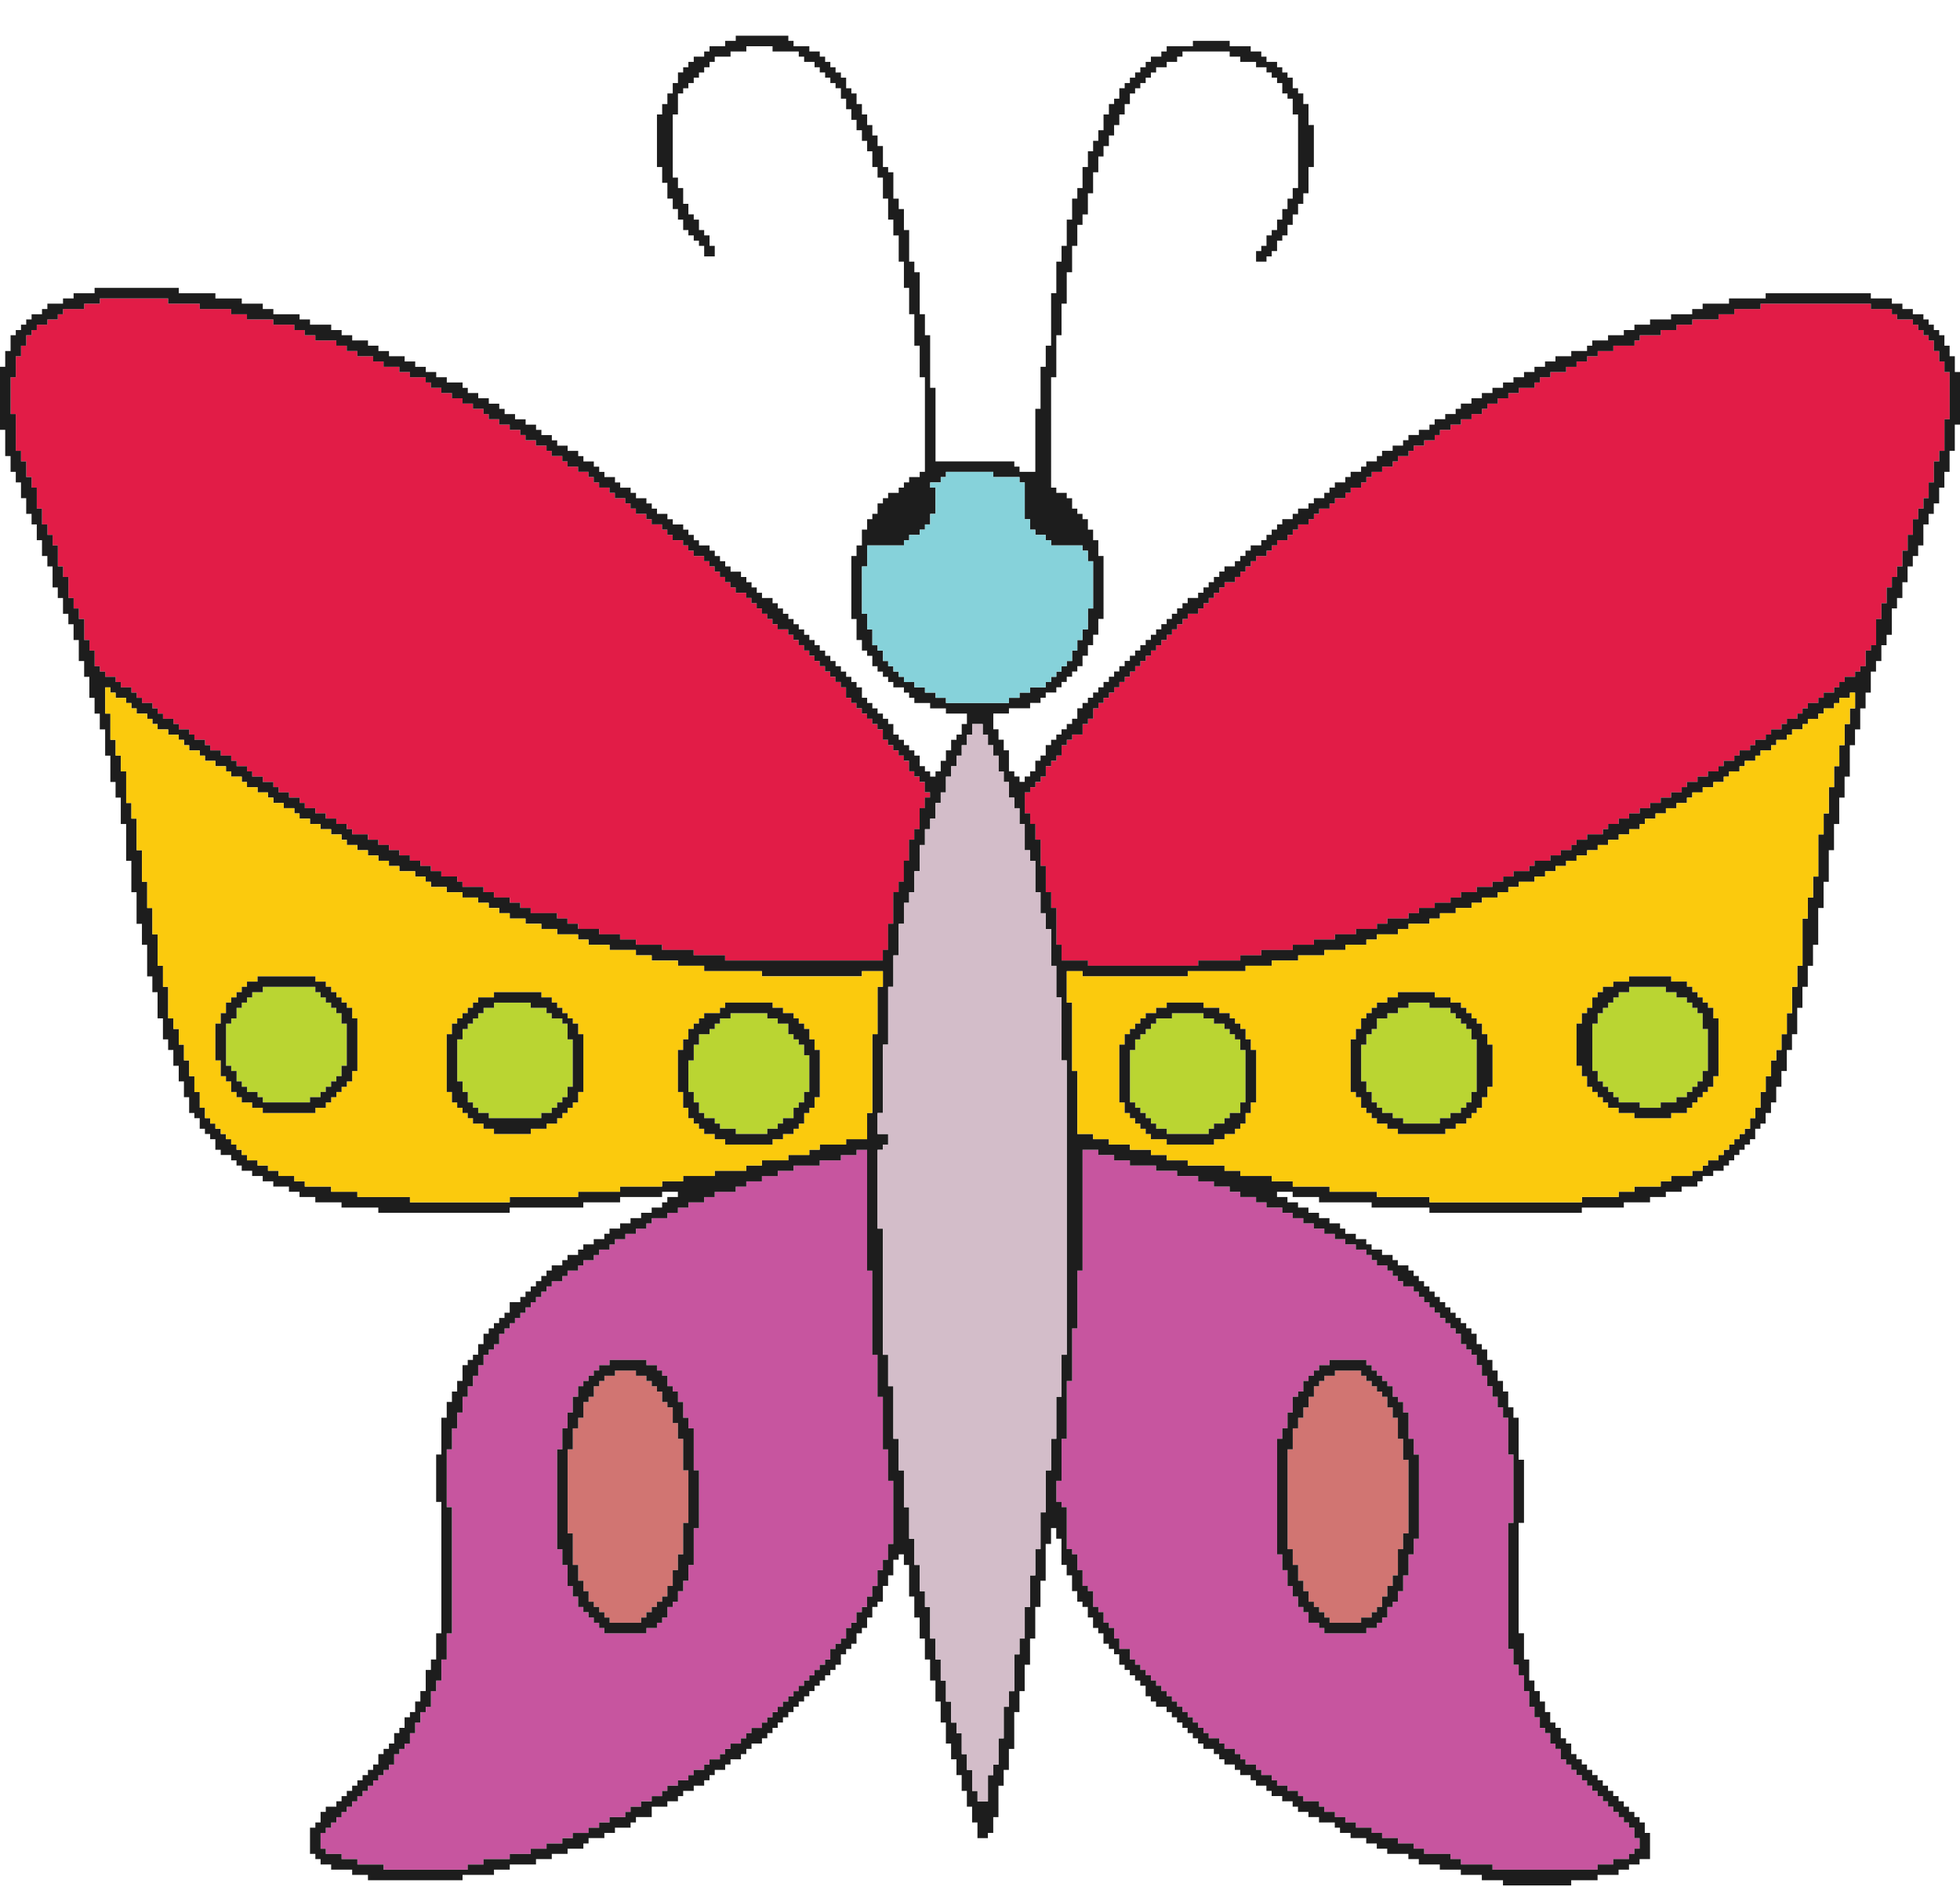 <?xml version="1.0" encoding="utf-8"?>
<!-- Generator: Adobe Illustrator 15.0.0, SVG Export Plug-In  -->
<!DOCTYPE svg PUBLIC "-//W3C//DTD SVG 1.1//EN" "http://www.w3.org/Graphics/SVG/1.1/DTD/svg11.dtd">
<svg version="1.1"
	 xmlns="http://www.w3.org/2000/svg" xmlns:xlink="http://www.w3.org/1999/xlink" xmlns:a="http://ns.adobe.com/AdobeSVGViewerExtensions/3.0/"
	 x="0px" y="0px" width="376px" height="362px" viewBox="0 -6.843 376 362" enable-background="new 0 -6.843 376 362"
	 xml:space="preserve">
<defs>
</defs>
<polygon fill-rule="evenodd" clip-rule="evenodd" fill="#E21C47" points="337.731,52.441 332.701,52.441 332.701,53.441 
	329.672,53.441 329.672,54.442 324.643,54.442 324.643,55.442 321.613,55.442 321.613,56.471 318.584,56.471 318.584,57.471 
	314.555,57.471 314.555,58.471 313.555,58.471 313.555,59.472 309.496,59.472 309.496,60.5 306.495,60.5 306.495,61.5 304.467,61.5 
	304.467,62.501 302.438,62.501 302.438,63.53 300.438,63.53 300.438,64.53 297.408,64.53 297.408,65.53 295.407,65.53 
	295.407,66.53 294.379,66.53 294.379,67.559 291.35,67.559 291.35,68.56 289.349,68.56 289.349,69.56 287.32,69.56 287.32,70.588 
	285.319,70.588 285.319,71.589 284.291,71.589 284.291,72.589 282.29,72.589 282.29,73.589 280.262,73.589 280.262,74.618 
	278.261,74.618 278.261,75.619 276.231,75.619 276.231,76.619 275.231,76.619 275.231,77.619 273.202,77.619 273.202,78.648 
	271.202,78.648 271.202,79.648 270.202,79.648 270.202,80.648 268.173,80.648 268.173,81.677 267.173,81.677 267.173,82.677 
	265.144,82.677 265.144,83.678 263.144,83.678 263.144,84.678 262.114,84.678 262.114,85.707 261.114,85.707 261.114,86.707 
	259.113,86.707 259.113,87.707 258.085,87.707 258.085,88.736 256.085,88.736 256.085,89.736 255.056,89.736 255.056,90.736 
	253.056,90.736 253.056,91.737 252.055,91.737 252.055,92.766 251.026,92.766 251.026,93.766 249.025,93.766 249.025,94.766 
	247.997,94.766 247.997,95.766 246.997,95.766 246.997,96.795 244.996,96.795 244.996,97.795 243.968,97.795 243.968,98.795 
	242.968,98.795 242.968,99.824 240.967,99.824 240.967,100.825 239.938,100.825 239.938,101.825 238.938,101.825 238.938,102.825 
	237.938,102.825 237.938,103.854 236.909,103.854 236.909,104.854 234.908,104.854 234.908,105.854 233.908,105.854 
	233.908,106.883 232.88,106.883 232.88,107.883 231.879,107.883 231.879,108.884 230.879,108.884 230.879,109.884 229.851,109.884 
	229.851,110.913 227.85,110.913 227.85,111.913 226.85,111.913 226.85,112.914 225.82,112.914 225.82,113.914 224.82,113.914 
	224.82,114.942 223.82,114.942 223.82,115.943 222.792,115.943 222.792,116.943 221.791,116.943 221.791,117.972 220.791,117.972 
	220.791,118.972 219.791,118.972 219.791,119.972 218.762,119.972 218.762,120.973 217.762,120.973 217.762,122.001 
	216.762,122.001 216.762,123.001 215.762,123.001 215.762,124.002 214.732,124.002 214.732,125.031 213.732,125.031 
	213.732,126.031 212.732,126.031 212.732,127.031 211.703,127.031 211.703,128.031 210.703,128.031 210.703,129.06 209.703,129.06 
	209.703,131.061 208.703,131.061 208.703,132.061 207.674,132.061 207.674,134.09 205.674,134.09 205.674,135.09 204.645,135.09 
	204.645,136.119 203.645,136.119 203.645,138.12 202.645,138.12 202.645,139.12 201.645,139.12 201.645,140.148 200.615,140.148 
	200.615,142.149 199.615,142.149 199.615,143.178 198.615,143.178 198.615,144.178 197.614,144.178 197.614,145.178 
	196.586,145.178 196.586,149.208 197.614,149.208 197.614,151.237 198.615,151.237 198.615,154.266 199.615,154.266 
	199.615,159.296 200.615,159.296 200.615,164.326 201.645,164.326 201.645,167.355 202.645,167.355 202.645,174.414 
	203.645,174.414 203.645,177.444 208.703,177.444 208.703,178.444 229.851,178.444 229.851,177.444 237.938,177.444 
	237.938,176.443 241.967,176.443 241.967,175.415 247.997,175.415 247.997,174.414 252.055,174.414 252.055,173.414 
	256.085,173.414 256.085,172.414 260.114,172.414 260.114,171.385 264.144,171.385 264.144,170.385 266.144,170.385 
	266.144,169.384 270.202,169.384 270.202,168.355 272.202,168.355 272.202,167.355 275.231,167.355 275.231,166.355 
	278.261,166.355 278.261,165.355 280.262,165.355 280.262,164.326 283.29,164.326 283.29,163.326 286.319,163.326 286.319,162.326 
	288.349,162.326 288.349,161.325 290.35,161.325 290.35,160.296 293.379,160.296 293.379,159.296 294.379,159.296 294.379,158.296 
	297.408,158.296 297.408,157.267 299.437,157.267 299.437,156.267 301.438,156.267 301.438,155.267 302.438,155.267 
	302.438,154.266 304.467,154.266 304.467,153.237 307.496,153.237 307.496,152.237 308.496,152.237 308.496,151.237 
	310.525,151.237 310.525,150.208 312.525,150.208 312.525,149.208 314.555,149.208 314.555,148.208 316.555,148.208 
	316.555,147.208 318.584,147.208 318.584,146.179 320.584,146.179 320.584,145.178 322.613,145.178 322.613,144.178 
	323.613,144.178 323.613,143.178 325.643,143.178 325.643,142.149 327.643,142.149 327.643,141.149 329.672,141.149 
	329.672,140.148 330.672,140.148 330.672,139.12 332.701,139.12 332.701,138.12 333.701,138.12 333.701,137.119 335.73,137.119 
	335.73,136.119 336.73,136.119 336.73,135.09 338.731,135.09 338.731,134.09 339.76,134.09 339.76,133.09 341.761,133.09 
	341.761,132.061 342.789,132.061 342.789,131.061 344.79,131.061 344.79,130.061 345.79,130.061 345.79,129.06 346.818,129.06 
	346.818,128.031 348.819,128.031 348.819,127.031 349.848,127.031 349.848,126.031 351.849,126.031 351.849,125.031 
	352.849,125.031 352.849,124.002 353.877,124.002 353.877,123.001 355.878,123.001 355.878,122.001 356.878,122.001 
	356.878,120.973 357.907,120.973 357.907,117.972 358.907,117.972 358.907,116.943 359.907,116.943 359.907,111.913 
	360.937,111.913 360.937,108.884 361.937,108.884 361.937,105.854 362.937,105.854 362.937,103.854 363.937,103.854 
	363.937,101.825 364.966,101.825 364.966,98.795 365.966,98.795 365.966,95.766 366.966,95.766 366.966,92.766 367.995,92.766 
	367.995,90.736 368.995,90.736 368.995,88.736 369.995,88.736 369.995,85.707 370.995,85.707 370.995,81.677 372.024,81.677 
	372.024,79.648 373.024,79.648 373.024,73.589 374.024,73.589 374.024,64.53 373.024,64.53 373.024,62.501 372.024,62.501 
	372.024,60.5 370.995,60.5 370.995,58.471 369.995,58.471 369.995,57.471 368.995,57.471 368.995,56.471 367.995,56.471 
	367.995,55.442 366.966,55.442 366.966,54.442 363.937,54.442 363.937,53.441 362.937,53.441 362.937,52.441 358.907,52.441 
	358.907,51.413 337.731,51.413 "/>
<polygon fill-rule="evenodd" clip-rule="evenodd" fill="#E21C47" points="19.147,51.413 16.146,51.413 16.146,52.441 12.088,52.441 
	12.088,53.441 11.088,53.441 11.088,54.442 9.087,54.442 9.087,55.442 7.059,55.442 7.059,56.471 6.058,56.471 6.058,57.471 
	5.029,57.471 5.029,59.472 4.029,59.472 4.029,61.5 3.029,61.5 3.029,65.53 2.029,65.53 2.029,72.589 3.029,72.589 3.029,79.648 
	4.029,79.648 4.029,81.677 5.029,81.677 5.029,84.678 6.058,84.678 6.058,86.707 7.059,86.707 7.059,90.736 8.059,90.736 
	8.059,93.766 9.087,93.766 9.087,95.766 10.088,95.766 10.088,97.795 11.088,97.795 11.088,101.825 12.088,101.825 12.088,103.854 
	13.117,103.854 13.117,107.883 14.117,107.883 14.117,109.884 15.118,109.884 15.118,111.913 16.146,111.913 16.146,115.943 
	17.146,115.943 17.146,117.972 18.146,117.972 18.146,120.973 19.147,120.973 19.147,122.001 20.176,122.001 20.176,123.001 
	22.176,123.001 22.176,124.002 23.176,124.002 23.176,125.031 25.206,125.031 25.206,126.031 26.206,126.031 26.206,127.031 
	27.234,127.031 27.234,128.031 29.235,128.031 29.235,129.06 30.235,129.06 30.235,130.061 31.264,130.061 31.264,131.061 
	33.264,131.061 33.264,132.061 34.293,132.061 34.293,133.09 36.293,133.09 36.293,134.09 37.294,134.09 37.294,135.09 
	39.323,135.09 39.323,136.119 40.323,136.119 40.323,137.119 42.352,137.119 42.352,138.12 44.353,138.12 44.353,139.12 
	45.381,139.12 45.381,140.148 47.382,140.148 47.382,141.149 48.382,141.149 48.382,142.149 50.411,142.149 50.411,143.178 
	52.44,143.178 52.44,144.178 53.44,144.178 53.44,145.178 55.44,145.178 55.44,146.179 57.47,146.179 57.47,147.208 58.47,147.208 
	58.47,148.208 60.499,148.208 60.499,149.208 62.499,149.208 62.499,150.208 64.528,150.208 64.528,151.237 66.529,151.237 
	66.529,152.237 67.558,152.237 67.558,153.237 70.587,153.237 70.587,154.266 72.587,154.266 72.587,155.267 74.616,155.267 
	74.616,156.267 76.617,156.267 76.617,157.267 78.646,157.267 78.646,158.296 80.646,158.296 80.646,159.296 82.675,159.296 
	82.675,160.296 84.676,160.296 84.676,161.325 87.705,161.325 87.705,162.326 88.733,162.326 88.733,163.326 92.763,163.326 
	92.763,164.326 94.764,164.326 94.764,165.355 97.792,165.355 97.792,166.355 99.822,166.355 99.822,167.355 101.822,167.355 
	101.822,168.355 106.88,168.355 106.88,169.384 108.881,169.384 108.881,170.385 110.91,170.385 110.91,171.385 114.939,171.385 
	114.939,172.414 118.969,172.414 118.969,173.414 121.998,173.414 121.998,174.414 127.028,174.414 127.028,175.415 
	133.086,175.415 133.086,176.443 139.116,176.443 139.116,177.444 169.38,177.444 169.38,175.415 170.38,175.415 170.38,170.385 
	171.38,170.385 171.38,164.326 172.409,164.326 172.409,162.326 173.409,162.326 173.409,158.296 174.41,158.296 174.41,154.266 
	175.41,154.266 175.41,152.237 176.438,152.237 176.438,148.208 177.438,148.208 177.438,146.179 178.439,146.179 178.439,145.178 
	177.438,145.178 177.438,143.178 176.438,143.178 176.438,142.149 175.41,142.149 175.41,141.149 174.41,141.149 174.41,139.12 
	173.409,139.12 173.409,138.12 172.409,138.12 172.409,137.119 171.38,137.119 171.38,136.119 170.38,136.119 170.38,135.09 
	169.38,135.09 169.38,133.09 168.351,133.09 168.351,132.061 167.351,132.061 167.351,131.061 166.351,131.061 166.351,130.061 
	165.351,130.061 165.351,129.06 164.322,129.06 164.322,128.031 163.321,128.031 163.321,127.031 162.321,127.031 162.321,125.031 
	161.321,125.031 161.321,124.002 160.292,124.002 160.292,123.001 159.292,123.001 159.292,122.001 158.292,122.001 
	158.292,120.973 157.263,120.973 157.263,119.972 156.263,119.972 156.263,118.972 155.263,118.972 155.263,117.972 
	154.262,117.972 154.262,116.943 153.233,116.943 153.233,115.943 152.233,115.943 152.233,114.942 151.233,114.942 
	151.233,113.914 149.204,113.914 149.204,112.914 148.204,112.914 148.204,111.913 147.204,111.913 147.204,110.913 
	146.175,110.913 146.175,109.884 145.174,109.884 145.174,108.884 144.174,108.884 144.174,107.883 143.174,107.883 
	143.174,106.883 141.145,106.883 141.145,105.854 140.145,105.854 140.145,104.854 139.116,104.854 139.116,103.854 
	138.116,103.854 138.116,102.825 137.116,102.825 137.116,101.825 136.115,101.825 136.115,100.825 135.086,100.825 135.086,99.824 
	133.086,99.824 133.086,98.795 132.057,98.795 132.057,97.795 131.057,97.795 131.057,96.795 129.057,96.795 129.057,95.766 
	128.028,95.766 128.028,94.766 127.028,94.766 127.028,93.766 125.027,93.766 125.027,92.766 123.999,92.766 123.999,91.737 
	121.998,91.737 121.998,90.736 120.969,90.736 120.969,89.736 119.969,89.736 119.969,88.736 117.969,88.736 117.969,87.707 
	116.94,87.707 116.94,86.707 114.939,86.707 114.939,85.707 113.911,85.707 113.911,84.678 112.91,84.678 112.91,83.678 
	110.91,83.678 110.91,82.677 108.881,82.677 108.881,81.677 107.881,81.677 107.881,80.648 105.852,80.648 105.852,79.648 
	104.852,79.648 104.852,78.648 102.822,78.648 102.822,77.619 100.822,77.619 100.822,76.619 99.822,76.619 99.822,75.619 
	97.792,75.619 97.792,74.618 95.764,74.618 95.764,73.589 93.763,73.589 93.763,72.589 92.763,72.589 92.763,71.589 90.734,71.589 
	90.734,70.588 88.733,70.588 88.733,69.56 86.705,69.56 86.705,68.56 84.676,68.56 84.676,67.559 82.675,67.559 82.675,66.53 
	81.675,66.53 81.675,65.53 78.646,65.53 78.646,64.53 76.617,64.53 76.617,63.53 73.587,63.53 73.587,62.501 71.587,62.501 
	71.587,61.5 68.558,61.5 68.558,60.5 66.529,60.5 66.529,59.472 64.528,59.472 64.528,58.471 60.499,58.471 60.499,57.471 
	58.47,57.471 58.47,56.471 56.469,56.471 56.469,55.442 52.44,55.442 52.44,54.442 47.382,54.442 47.382,53.441 44.353,53.441 
	44.353,52.441 38.323,52.441 38.323,51.413 32.264,51.413 32.264,50.412 19.147,50.412 "/>
<path fill-rule="evenodd" clip-rule="evenodd" fill="#C7559F" d="M271.202,291.357h-1v4.03h-1.029v3.029h-1v2.028h-1v1.001h-1.029
	v2.028h-1v1.001h-1v1h-2.029v1.028h-8.059v-1.028h-1v-1h-2.029v-2.029h-1v-1h-1.001v-2.001h-1.028v-2.029h-1v-3.029h-1v-3.029
	h-1.001V269.18h1.001v-2h1v-3.029h1v-3.029h1.028v-1.001h1.001v-2.028h1v-1.001h1.028v-1h1.001v-1.028h2v-1.001h7.059v1.001h1.029
	v1.028h1v1h1v1.001h1v1h1.029v2.029h1v1h1v2.029h1.029v5.029h1v3.029h1v16.147h-1V291.357z M207.674,236.916h-1v11.088h-1v10.089
	h-1.029v11.088h-1v8.06h-1v4.058h1v1.001h1v8.059h1.029v1h1v3.029h1v3.029h1.029v1.001h1v3.029h1v1h1v2.029h1.029v1h1v2.029h1v2
	h2.029v2.029h1v1h1v1h1.029v1.029h1v1h1v1h1.001v1.029h1.028v1h1v1h1v1.001h1.029v1.028h1v1.001h1v1h1.001v1.028h1.028v1.001h1v1
	h2.029v1h1v1.029h2.001v1h1.028v1h1v1h2.029v1.029h1v1h2.001v1h1.028v1.029h2.001v1h2.028v1h1.001v1.001h3.029v1.028h1v1h2.029
	v1.001h2v1.028h2.029v1h3.029v1.001h2v1h3.029v1.028h3.029v1.001h2v1h5.059v1h2.001v1.029h6.058v1h20.176v-1h3.001v-1.029h3.029v-1
	h1.029v-1h1v-2.029h-1v-2.001h-1.029v-1h-1v-1.028h-1v-1.001h-1.029v-1h-1v-1.028h-1v-1.001h-1.001v-1h-1.028v-1h-1v-1.029h-1v-1
	h-1.029v-1h-1v-1.029h-1v-1h-1.001v-2h-1.028v-1.029h-1v-2h-1.001v-1.001h-1v-2.028h-1.028v-2.029h-1v-3.001h-1.001v-3.029h-1.028
	v-2.029h-1v-3.029h-1.001v-24.177h1.001v-13.118h-1.001v-7.059h-1v-2.001h-1.028v-2.028h-1.001v-2.029h-1v-2.001h-1.028v-2.028
	h-1.001v-2.001h-1v-1h-1v-1.029h-1.028v-2h-1.001v-1.029h-1v-1h-1v-1h-1.029v-1h-1v-1.029h-1v-1h-1.029v-1h-1v-1.029h-1v-1h-2.029
	v-1h-1v-1.001h-1v-1.028h-1.029v-1.001h-2v-1h-1v-1h-1.029v-1.029h-2v-1h-2.029v-1h-2v-1.029h-2.029v-1h-2.001v-1h-2.028v-1h-2.029
	v-1.029h-2v-1h-3.029v-1h-2.001v-1.029h-3.029v-1h-2.029v-1h-3.028v-1.001h-3.029v-1.028h-4.03v-1h-4.029v-1.001h-5.029v-1h-3.029
	v-1.028h-3.029v-1.001h-3.029V236.916z"/>
<path fill-rule="evenodd" clip-rule="evenodd" fill="#C7559F" d="M133.086,293.386h-1.029v3.029h-1v2.001h-1v2.028h-1v1.001h-1.029
	v2.028h-1v1.001h-1v1h-2.029v1.028h-8.059v-1.028h-1v-1h-1.029v-1.001h-1v-1.028h-1v-1h-1v-2.001h-1.029v-2.029h-1v-4.029h-1v-3.029
	h-1v-19.147h1v-4.029h1v-3.029h1v-3.029h1.029v-2.029h1v-1h1v-1.001h1v-1h1.029v-1.028h2v-1.001h7.059v1.001h2.029v1.028h1v1h1
	v2.001h1.029v1.028h1v2.001h1v3.029h1v2.029h1.029v8.059h1v11.089h-1V293.386z M164.322,214.739h-3.001v1.028h-4.058v1h-5.029v1.001
	h-3.029v1h-3.029v1.028h-3.001v1.001h-2.029v1h-4.029v1h-2.029v1.029h-3.029v1h-2v1h-2.029v1.029h-3v1h-1.029v1h-2v1h-2.029v1.029
	h-2v1h-1.029v1h-2v1.029h-1.029v1h-2v1h-1v1.001h-2.029v1.028h-1v1.001h-2.029v1h-1v1h-1v1.029h-1.029v1h-1v1h-1v1.029h-1v1h-1.029
	v1h-1v1h-1v1.029h-1.029v2h-1v1.029h-1v1h-1v2.001h-1.029v2.028h-1v2.001h-1v2.029h-1v3.029h-1.029v3.029h-1v4.029h-1v11.089h1
	v24.205h-1v5.03h-1.028v4.029h-1v2.029h-1v3.001h-1v1.028h-1.029v2.001h-1v2.029h-1v2h-1.029v1.029h-1v1h-1v2h-1v1.029h-1.029v1h-1
	v1h-1v1.029h-1v1h-1.029v1h-1v1.001h-1v1.028h-1.029v1h-1v1.001h-1v1.028h-1v1h-1.029v1.001h-1v3.029h1v1h3.029v1h3.029v1.029h5.03
	v1h16.146v-1h3.029v-1.029h5.029v-1h4.03v-1h3.029v-1.001h3.029v-1.028h2v-1h3.029v-1.001h2.029v-1h2v-1.028h3.029v-1.001h1v-1
	h2.029v-1.028h2.029v-1.001h2v-1h1v-1h2.029v-1.029h2v-1h1.029v-1h2v-1.029h1.029v-1h2v-1h1v-1h1.029v-1.029h2v-1h1.028v-1h1v-1.001
	h2v-1.028h1.029v-1h1v-1.001h1v-1.028h1v-1.001h1.029v-1h1v-1h1v-1.029h1.029v-1h1v-1h1v-1.029h1v-1h1.029v-1h1v-2.029h1v-1h1.029
	v-1h1v-2.029h1v-1h1v-2.029h1.029v-1h1v-2.001h1v-2.029h1v-3.029h1.029v-2h1v-3.029h1V277.24h-1v-6.03h-1v-10.088h-1.029v-8.06h-1
	v-16.146h-1v-23.178h-2.029V214.739z"/>
<path fill-rule="evenodd" clip-rule="evenodd" fill="#1D1D1D" d="M85.704,271.209h1v-4.029h1v-3.029h1.029v-3.029h1v-2.029h1v-2.001
	h1v-2.028h1.029v-2.001h1v-1h1v-1.029h1v-2h1.029v-1.029h1v-1h1v-1h1.029v-1h1v-1.029h1v-1h1v-1h1.029v-1.029h1v-1h1v-1h2.029
	v-1.001h1v-1.028h2.029v-1.001h1v-1h2v-1h1.029v-1.029h2v-1h1.029v-1h2v-1.029h2.029v-1h2v-1h1.029v-1h3v-1.029h2.029v-1h2v-1h3.029
	v-1.029h2.029v-1h4.029v-1h2.029v-1.001h3.001v-1.028h3.029v-1h3.029v-1.001h5.029v-1h4.058v-1.028h3.001v-1.001h2.029v23.178h1
	v16.146h1v8.06h1.029v10.088h1v6.03h1v12.117h-1v3.029h-1v2h-1.029v3.029h-1v2.029h-1v2.001h-1v1h-1.029v2.029h-1v1h-1v2.029h-1v1
	h-1.029v1h-1v2.029h-1v1h-1.029v1h-1v1.029h-1v1h-1v1h-1.029v1.029h-1v1h-1v1h-1.029v1.001h-1v1.028h-1v1.001h-1v1h-1.029v1.028h-2
	v1.001h-1v1h-1.028v1h-2v1.029h-1.029v1h-1v1h-2v1h-1.029v1.029h-2v1h-1.029v1h-2v1.029h-2.029v1h-1v1h-2v1.001h-2.029v1.028h-2.029
	v1h-1v1.001h-3.029v1.028h-2v1h-2.029v1.001h-3.029v1h-2v1.028h-3.029v1.001h-3.029v1h-4.03v1h-5.029v1.029h-3.029v1H73.587v-1
	h-5.03v-1.029h-3.029v-1h-3.029v-1h-1v-3.029h1v-1.001h1.029v-1h1v-1.028h1v-1.001h1v-1h1.029v-1.028h1v-1.001h1v-1h1.029v-1h1
	v-1.029h1v-1h1v-1h1.029v-1.029h1v-2h1v-1h1v-1.029h1.029v-2h1v-2.029h1v-2.001h1.029v-1.028h1v-3.001h1v-2.029h1v-4.029h1.028
	v-5.03h1v-24.205h-1V271.209z M202.645,277.24h1v-8.06h1v-11.088h1.029v-10.089h1v-11.088h1v-23.178h3.029v1.001h3.029v1.028h3.029
	v1h5.029v1.001h4.029v1h4.03v1.028h3.029v1.001h3.028v1h2.029v1h3.029v1.029h2.001v1h3.029v1h2v1.029h2.029v1h2.028v1h2.001v1h2.029
	v1.029h2v1h2.029v1h2v1.029h1.029v1h1v1h2v1.001h1.029v1.028h1v1.001h1v1h2.029v1h1v1.029h1v1h1.029v1h1v1.029h1v1h1.029v1h1v1h1
	v1.029h1.001v2h1.028v1.029h1v1h1v2.001h1.001v2.028h1.028v2.001h1v2.029h1.001v2.028h1.028v2.001h1v7.059h1.001v13.118h-1.001
	v24.177h1.001v3.029h1v2.029h1.028v3.029h1.001v3.001h1v2.029h1.028v2.028h1v1.001h1.001v2h1v1.029h1.028v2h1.001v1h1v1.029h1v1
	h1.029v1h1v1.029h1v1h1.028v1h1.001v1.001h1v1.028h1v1h1.029v1.001h1v1.028h1v1h1.029v2.001h1v2.029h-1v1h-1.029v1h-3.029v1.029
	h-3.001v1h-20.176v-1h-6.058v-1.029h-2.001v-1h-5.059v-1h-2v-1.001h-3.029v-1.028h-3.029v-1h-2v-1.001h-3.029v-1h-2.029v-1.028h-2
	v-1.001h-2.029v-1h-1v-1.028h-3.029v-1.001h-1.001v-1h-2.028v-1h-2.001v-1.029h-1.028v-1h-2.001v-1h-1v-1.029h-2.029v-1h-1v-1
	h-1.028v-1h-2.001v-1.029h-1v-1h-2.029v-1h-1v-1.001h-1.028v-1.028h-1.001v-1h-1v-1.001h-1v-1.028h-1.029v-1.001h-1v-1h-1v-1h-1.028
	v-1.029h-1.001v-1h-1v-1h-1v-1.029h-1.029v-1h-1v-1h-1v-2.029h-2.029v-2h-1v-2.029h-1v-1h-1.029v-2.029h-1v-1h-1v-3.029h-1v-1.001
	h-1.029v-3.029h-1v-3.029h-1v-1h-1.029v-8.059h-1v-1.001h-1V277.24z M168.351,206.679h1.029v-13.117h1v-11.089h1v-6.03h1.029v-6.058
	h1v-4.03h1v-2.029h1v-4.03h1.029v-5.03h1v-3.029h1v-2.029h1.029v-3h1v-2.029h1v-3.029h1v-2h1.029v-2.029h1v-2h1v-2.029h1v-2.029
	h2.029v2.029h1v2.029h1.028v2h1v3.029h1.001v2.029h1v3.001h1.028v2.029h1.001v3.029h1v5.03h1.028v2.029h1.001v6.03h1v4.029h1v3.029
	h1.029v7.059h1v6.059h1v12.089h1v56.471h-1v8.06h-1v8.059h-1v6.059h-1.029v8.06h-1v7.059h-1v5.03h-1.001v6.059h-1.028v6.059h-1
	v3.029h-1.001v7.059h-1.028v3.001h-1v6.059h-1.001v5.029h-1v2.029h-1.028v5.03h-2.001v-2.001h-1.028v-4.029h-1v-3.029h-1v-4.029h-1
	v-2.029h-1.029v-4.03h-1v-4.029h-1v-4.029h-1v-4.029h-1.029v-6.059h-1v-3.029h-1v-5.03h-1.029v-5.029h-1v-6.059h-1v-7.06h-1v-6.059
	h-1.029v-10.088h-1v-6.03h-1v-24.206h-1.029v-15.118h1.029v-1h1v-2.029h-2.029V206.679z M20.176,125.031h1v1h1v1h2.029v1h1v1.029h1
	v1h2.029v1h1v1h1v1.029h2.029v1h2.029v1h1v1.029h1v1h2.029v1h1v1h2v1.029h2.029v1h1v1h2.029v1.029h1v1h2.029v1h2v1h1.029v1.029h2v1
	h2.029v1h1v1h2v1.029h2.029v1h2.029v1h2v1.029h1v1h2.029v1h2.029v1h2v1.029h2.029v1h2v1h3.029v1.029h2.029v1h1v1h3.029v1h3.029
	v1.029h3.001v1h2.029v1h2v1h2.029v1.029h3.029v1h3.029v1h3.029v1.029h4.029v1h2v1h4.03v1h5.058v1.028h3.029v1.001h5.03v1h5.029
	v1.028h11.088v1.001h19.176v-1.001h4.029v3.001h-1.029v9.088h-1v15.118h-1v5.03h-4.029v1.028h-5.059v1h-2v1.001h-4.03v1.028h-5.058
	v1h-3.001v1.001h-6.058v1h-6.059v1.028h-4.029v1.001h-8.059v1h-8.059v1H97.792v1.029H78.646v-1.029H68.558v-1h-5.03v-1H58.47v-1.001
	h-2v-1.028H53.44v-1h-2.029v-1.001h-2v-1h-2.029v-1.028h-1v-1.001h-1v-1h-1.029v-1.028h-1v-1.001h-1v-1h-1.029v-1h-1v-1.029h-1v-2
	h-1v-3.029h-1.029v-3.029h-1v-3.029h-1v-3.029h-1v-3.001h-1.029v-2.029h-1v-6.059h-1v-4.029h-1.029v-6.03h-1v-5.058h-1v-5.03h-1
	v-6.059h-1.029v-6.059h-1v-3h-1v-6.059h-1.029v-3.029h-1v-3.029h-1v-5.03h-1V125.031z M354.878,132.061h-1.001v4.058h-1.028v4.029
	h-1v4.03h-1.001v5.03h-1v4.029h-1.028v8.088h-1v4.03h-1.001v4.029h-1.028v9.06h-1v4.029h-1.001v5.059h-1v4.029h-1.028v3.029h-1.001
	v2.001h-1v3.029h-1.028v3.029h-1v3.029h-1.001v2h-1v2.029h-1.028v1h-1.001v1.001h-1v1.028h-1v1h-1.029v1.001h-1v1.028h-2.029v1h-1
	v1.001h-2v1h-4.059v1.028h-2v1.001h-5.029v1h-3.029v1h-7.059v1.029h-29.235v-1.029h-10.088v-1h-9.088v-1h-7.059v-1.001h-4.029
	v-1.028h-6.03v-1h-3.029v-1.001h-7.059v-1h-4.029v-1.028h-3.029v-1.001h-4.029v-1h-4.029v-1.028h-3.029v-1.001h-3.029v-12.088h-1
	v-13.118h-1.029v-6.03h3.029v1.001h20.176v-1.001h11.088v-1.028h5.03v-1h5.058v-1.001h5.03v-1.028h4.029v-1h4.029v-1h2.029v-1h4.029
	v-1.029h2.029v-1h4.029v-1h2v-1.029h3.029v-1h3.029v-1h2.001v-1h3.029v-1.029h2.028v-1h2.001v-1h3.029v-1h2.028v-1.029h2.001v-1
	h2.029v-1h2v-1.029h2.029v-1h2.028v-1h2.001v-1h2.029v-1.029h2v-1h2.029v-1h1v-1.029h2.029v-1h2v-1h2.029v-1h2v-1.029h1.029v-1h2v-1
	h2.029v-1h2v-1.029h1.029v-1h2v-1h1.001v-1.029h2.028v-1h1.001v-1h2.028v-1h1v-1.029h2.029v-1h1v-1h2.001v-1.029h1.028v-1h2.001v-1
	h1.028v-1h2.001v-1.029h1v-1h2.029v-1h1v3.029h-1V132.061z M178.439,85.707h2.029v-1.029h1v-1h9.087v1h5.03v1.029h1v7.059h1.028v2
	h1.001v1h2v1.029h1.029v1h6.029v1h1.029v2.029h1v9.059h-1v4.03h-1.029v2.029h-1v2.029h-1v2h-1.029v1h-1v1.029h-1v1h-1v1h-1.029
	v1.029h-3.001v1h-2.028v1h-2.029v1h-12.088v-1h-2v-1h-2.029v-1h-2.029v-1.029h-2v-1h-1v-1h-1.029v-1.029h-1v-1h-1v-2h-1.029v-1.029
	h-1v-3.029h-1v-3.001h-1v-9.088h1v-4.029h7.059v-1h1v-1.029h2.029v-1h1v-1h1v-2.029h1.029v-5.03h-1.029V85.707z M373.024,79.648h-1
	v2.029h-1.029v4.029h-1v3.029h-1v2h-1v2.029h-1.029v3h-1v3.029h-1v3.029h-1.029v2.029h-1v2h-1v3.029h-1v3.029h-1.029v5.03h-1v1.029
	h-1v3.001h-1.029v1.029h-1v1h-2.001v1h-1.028v1.029h-1v1h-2.001v1h-1.028v1h-2.001v1.029h-1.028v1h-1v1h-2.001v1h-1.028v1.029
	h-2.001v1h-1.028v1h-2.001v1.029h-1v1h-2.029v1h-1v1h-2.029v1.029h-1v1h-2.029v1h-2v1.029h-2.029v1h-1v1h-2.029v1h-2v1.029h-2.029v1
	h-2v1h-2.029v1h-2v1.029h-2.029v1h-1v1h-3.029v1.029h-2.029v1h-1v1h-2.001v1h-2.028v1.029h-3.029v1h-1v1h-3.029v1.029h-2.001v1
	h-2.029v1h-3.029v1h-3.028v1.029h-2.001v1h-3.029v1h-3.029v1h-2v1.029h-4.059v1h-2v1h-4.029v1.029h-4.029v1h-4.03v1h-4.058v1h-6.03
	v1.028h-4.029v1.001h-8.087v1h-21.147v-1h-5.059v-3.03h-1v-7.059h-1v-3.029h-1.029v-5.03h-1v-5.03h-1v-3.029h-1.001v-2.029h-1.028
	v-4.03h1.028v-1h1.001v-1h1v-1.029h1v-2h1.029v-1.029h1v-1h1v-2h1v-1.029h1.029v-1h2v-2.029h1.029v-1h1v-2h1v-1.029h1v-1h1.029v-1h1
	v-1h1v-1.029h1.029v-1h1v-1h1v-1.029h1v-1h1.029v-1h1v-1h1v-1.029h1.001v-1h1.028v-1h1v-1.029h1v-1h1.029v-1h1v-1h2.001v-1.029
	h1.028v-1h1v-1h1.001v-1h1.028v-1.029h1v-1h2.001v-1h1.028v-1.029h1v-1h1.001v-1h1.028v-1h2.001v-1.029h1v-1h1.028v-1h2.001v-1.029
	h1v-1h1.028v-1h2.001v-1h1.028v-1.029h1.001v-1h2v-1h1.029v-1h2v-1.029h1.028v-1h2.001v-1h1v-1.029h1.029v-1h2v-1h2.029v-1h1v-1.029
	h2.029v-1h1v-1h2v-1.029h2.029v-1h1v-1h2.029v-1h2.001v-1.029h2.028v-1h2.001v-1h1.028v-1h2.001V69.56h2.028v-1h2.001v-1h3.029
	V66.53h1.028v-1h2.001v-1h3.029v-1h2v-1.029h2.029v-1h2.028v-1h3.001v-1.029h4.059v-1h1v-1h4.029v-1h3.029v-1.029h3.029v-1h5.029v-1
	h3.029v-1h5.03v-1.029h21.176v1.029h4.029v1h1v1h3.029v1h1.029v1.029h1v1h1v1h1V60.5h1.029v2h1v2.029h1v9.06h-1V79.648z
	 M2.029,65.53h1V61.5h1v-2.029h1v-2h1.029v-1h1v-1.029h2.029v-1h2v-1h1v-1h4.058v-1.029h3v-1h13.117v1h6.059v1.029h6.03v1h3.029v1
	h5.058v1h4.029v1.029h2v1h2.029v1h4.029v1h2V60.5h2.029v1h3.029v1h2v1.029h3.029v1h2.029v1h3.029v1h1v1.029h2v1h2.029v1h2.029v1.029
	h2v1h2.029v1h1v1h2v1.029h2.029v1h2.029v1h1v1h2v1.029h2.029v1h1v1h2.029v1.029h1v1h2.029v1h2v1h1v1.029h1.029v1h2v1h1.029v1.029h2
	v1h1v1h1.029v1h2v1.029h1.029v1h2v1h1v1h1.029v1.029h2v1h1v1h1.029v1.029h2v1h1.029v1h1v1h1v1.029h1v1h1.029v1h1v1.029h2.029v1h1v1
	h1v1h1v1.029h1.029v1h1v1h1v1h2.029v1.029h1v1h1v1h1.029v1.029h1v1h1v1h1v1h1.029v1.029h1v1h1v1h1.029v1.029h1v2h1v1h1v1.029h1.029
	v1h1v1h1v1h1v1.029h1.029v2h1v1.029h1v1h1.029v1h1v1h1v2.029h1v1h1.029v1.029h1v2h1v1h-1v2.029h-1v4.03h-1.029v2.029h-1v4.03h-1
	v4.03h-1v2h-1.029v6.059h-1v5.03h-1v2.029h-30.264v-1.001h-6.03v-1.028h-6.058v-1h-5.03v-1h-3.029v-1h-4.029v-1.029h-4.03v-1h-2.029
	v-1h-2v-1.029h-5.058v-1h-2v-1h-2.029v-1h-3.029v-1.029h-2v-1h-4.03v-1h-1.029v-1h-3.029v-1.029h-2v-1h-2.029v-1h-2v-1.029h-2.029
	v-1h-2v-1h-2.029v-1h-2v-1.029h-3.029v-1h-1.029v-1h-2v-1.029h-2.029v-1h-2v-1H58.47v-1h-1v-1.029H55.44v-1h-2v-1h-1v-1h-2.029
	v-1.029h-2.029v-1h-1v-1h-2v-1.029h-1.029v-1h-2v-1h-2.029v-1h-1v-1.029h-2.029v-1h-1v-1h-2v-1.029h-1.029v-1h-2v-1h-1.029v-1h-1
	v-1.029h-2v-1h-1.029v-1h-1v-1h-2.029v-1.029h-1v-1h-2v-1h-1.029v-1.029h-1v-3.001h-1v-2.029h-1v-4.03h-1.029v-2.029h-1v-2h-1
	v-4.029h-1.029v-2.029h-1v-4.029h-1v-2.029h-1v-2H8.059v-3.029h-1v-4.029h-1v-2.029H5.029v-3h-1v-2.029h-1v-7.059h-1V65.53z
	 M141.145,1h-2.029v1.029h-3.001v1h-1.029v1h-2v1h-1.029v1.029h-1v1h-1v2.029h-1v2h-1.029v2.029h-1v2h-1v10.088h1v3.029h1v3.029
	h1.029v2h1v2.029h1v2h1v1.029h1.029v1h1v1h1v2.029h2.029v-2.029h-1v-2h-1.029v-1.029h-1v-2h-1v-1h-1.029v-2.029h-1v-3.029h-1v-2.001
	h-1V15.118h1v-4.029h1v-1h1v-1h1.029V8.059h1v-1h1v-1h1.029V5.03h1v-1h3.029v-1h3.029v-1h5.03v1h5.03v1h1.029v1h2v1.029h1v1h1.029v1
	h1v1.029h1v1h1.029v2h1v2.029h1v2.029h1v2h1.029v2.029h1v2h1v3.029h1v2.029h1.029v4.03h1v4.03h1v3.029h1.029v5.03h1v5.03h1v5.058h1
	v6.03h1.029v6.059h1v18.147h-1v1h-2.029v1.029h-1v1h-1v1h-2.029v1.029h-1v1h-1.029v2h-1v1.029h-1v2h-1v3.029h-1.029v2.029h-1v12.089
	h1v4.03h1.029v2.029h1v1h1v2h1v1.029h1.029v1h1v1h1v1.029h2.029v1h1v1h1v1h3.029v1.029h3.029v1h4.029v2h-1v2.029h-1v1h-1.029v2.029
	h-1v2h-1v2.029h-1v1h-1.029v-1h-1v-1h-1v-2.029h-1.029v-1h-1v-1h-1v-1.029h-1v-1h-1.029v-2.029h-1v-1h-1v-1h-1.029v-1h-1v-1.029h-1
	v-1h-1v-2h-1.029v-1.029h-1v-1h-1v-1h-1v-1.029h-1.029v-1h-1v-1h-1v-1h-1.029v-1.029h-1v-1h-1v-1h-1v-1.029h-1.029v-1h-1v-1h-1v-1
	h-1.029v-1.029h-1v-1h-1v-1h-2.029v-1h-1v-1.029h-1v-1h-1v-1h-1.028v-1.029h-2v-1h-1.029v-1h-1v-1h-1v-1.029h-1v-1h-2.029v-1h-1
	v-1.029h-1.029v-1h-1v-1h-2v-1h-1.029v-1.029h-2v-1h-1v-1h-1.029v-1h-2v-1.029h-1.029v-1h-2v-1h-1v-1.029h-2.029v-1h-1v-1h-1.029v-1
	h-2v-1.029h-1v-1h-2.029v-1h-2v-1.029h-1.029v-1h-2v-1h-1.029v-1h-2v-1.029h-2.029v-1h-2v-1h-1.029v-1h-2V69.56h-2.029v-1h-2v-1h-1
	V66.53h-3.029v-1h-2.029v-1h-2v-1h-2.029v-1.029h-2.029v-1h-3v-1h-2.029v-1.029h-2v-1h-3.029v-1h-2.029v-1h-2v-1.029H59.47v-1h-2v-1
	h-5.03v-1h-2.029v-1.029h-4.03v-1h-5.058v-1h-7.03v-1.029H18.146v1.029h-4.029v1h-2.029v1H9.087v1.029H8.059v1h-2v1H5.029v1h-1
	v1.029h-1v1h-1V60.5H1v3.029H0v12.089h1v5.03h1.029v3.029h1v2.029h1v3.029h1v3.001h1.029v2.029h1v3.029h1v3.029h1.029v2h1v4.03h1
	v2.029h1v3.029h1.029v2.001h1v3.029h1v4.029h1.029v3.029h1v4.03h1v3.029h1v3.029h1.029v5.03h1v5.058h1v3.001h1v5.058h1.029v7.059h1
	v6.03h1v6.059h1.029v4.029h1v6.059h1v3.029h1v5.029h1.029v4.029h1v2.029h1v3.029h1.029v3.001h1v3.029h1v3.029h1v1h1.029v2.029h1v1h1
	v1.001h1v2.028h1.029v1.001h2v1.028h1.029v1h1v1.001h2v1h2.029v1.028h2.029v1.001h3v1h2.029v1h3.029v1.029h5.029v1h7.059v1h25.205
	v-1h14.118v-1h7.059v-1.029h8.059v-1h3.029v1h-2.029v1.029h-1v1h-2v1h-2.029v1.029h-2.029v1h-2v1h-2.029v1h-1v1.029h-2.029v1h-2v1
	h-1v1.029h-2.029v1h-1v1h-2.029v1.001h-1v1.028h-1v1.001h-1.029v1h-1v1h-1v1.029h-1v1h-2.029v2.029h-1v1h-1.029v1h-1v1h-1v1.029h-1
	v2h-1.029v2.029h-1v1h-1v1.001h-1v3.029h-1.029v2.028h-1v2.001h-1v3.029h-1.028v7.059h-1v9.088h1v25.206h-1v5.03h-1v2h-1v4.059
	h-1.029v2h-1v2.029h-1v1.001h-1.029v2.028h-1v1.001h-1v2h-1v1.029h-1.029v1h-1v2h-1v1.029h-1v1h-1.029v1h-1v1.029h-1v1h-1.029v1h-1
	v1.001h-1v1.028h-2.029v1h-1v2.029h-1v1H59.47v5.03h1.029v1h1v1.029h2.029v1h4.03v1h3.029v1.029h18.146v-1.029h6.03v-1h3.029v-1
	h5.03v-1.029h3.029v-1h3.029v-1h3.029v-1.001h1v-1.028h3.029v-1h2.029v-1.001h3v-1h1.029v-1.028h3.029v-2.001h3v-1.028h2.029v-1.001
	h1v-1h2.029v-1h2v-1.029h1.029v-1h1v-1h2v-1.029h1.029v-1h2v-1h1.028v-1h1v-1.029h2v-1h1.029v-1h1v-1.001h1v-1.028h1v-1h1.029
	v-1.001h1v-1.028h1v-1.001h1.029v-1h1v-1h1v-1.029h1v-1h1.029v-1h1v-1.029h1v-1h1.029v-2h1v-1.029h1v-1h1v-2.001h1.029v-1.028h1
	v-2.001h1v-2.028h1v-1.001h1.029v-3.029h1v-2.028h1v-3.001h1.029v-1.029h1v2.029h1v6.059h1v4.029h1.029v4.03h1v4.029h1v4.029h1.029
	v4.029h1v4.03h1v4.029h1v3.029h1.029v3.029h1v3.029h1v3.029h1v3.029h1.028v3.001h2.001v-1h1.028v-3.029h1v-6.03h1.001v-3.029h1
	v-4.029h1.028v-7.06h1.001v-4.029h1v-5.059h1.028v-5.029h1.001v-6.059h1v-5.03h1v-7.059h1.029v-3.029h1v2.029h1v5.029h1v2.001h1.029
	v3.029h1v2.028h1v1.001h1.029v2.028h1v2.001h1v1.028h1v2.001h1.029v1h1v1.029h1v2h1.029v1h1v1.029h1v1h1v1h1.029v2.029h1v1h1v1.001
	h2.029v1.028h1v1.001h1v1h1.029v1.028h1v1.001h1v1h1.001v1h1.028v1.029h2.001v1h1.028v1h1v1h2.001v1.029h1.028v1h2.001v1h1.028
	v1.029h2.001v1h1v1h2.029v1.001h2v1.028h1.028v1h2.001v1.001h2.029v1.028h3.029v1h1v1.001h2.028v1h3.001v1.028h2.029v1.001h2v1
	h4.059v1h2v1.029h4.029v1h4.03v1h4.029v1.029h4.058v1h13.089v-1h5.058v-1.029h4.03v-1h2v-1h2.029v-1.029h2v-5.029h-1v-2.001h-1
	v-1.028h-1v-1.001h-1.029v-1h-1v-1.028h-1v-1.001h-1.029v-1h-1v-1h-1v-1.029h-1.001v-1h-1.028v-1h-1v-1.029h-1v-1h-1.029v-1h-1
	v-2.029h-1v-1h-1.001v-2.001h-1.028v-1.028h-1v-2.001h-1.001v-2.029h-1v-2h-1.028v-2.029h-1v-4.029h-1.001v-5.03h-1.028v-21.176
	h1.028v-12.118h-1.028v-8.059h-1v-2.001h-1.001v-3.029h-1v-2.028h-1.028v-2.001h-1.001v-2.029h-1v-2h-1.028v-1.029h-1.001v-2h-1
	v-1.029h-1v-1h-1.028v-1h-1.001v-1h-1v-1.029h-1v-1h-1.029v-1h-1v-1.029h-1v-1h-1.029v-1h-1v-1.001h-1v-1.028h-1v-1.001h-2.029v-1
	h-1v-1h-2.029v-1.029h-2v-1h-1.029v-1h-2v-1.029h-2.029v-1h-1v-1h-2.029v-1h-2v-1.029h-2.029v-1h-2.001v-1h-2.028v-1.029h-2.001v-1
	h3.001v1h5.059v1.029h10.088v1h11.088v1h29.235v-1h8.059v-1h5.029v-1.029h3.029v-1h3.029v-1h3.029v-1.001h1v-1.028h2.029v-1h2
	v-1.001h1.029v-1h1v-1.028h1v-1.001h1.001v-1h1.028v-1.028h1v-2.001h1.001v-1h1v-2.029h1.028v-2.029h1v-3h1.001v-3.029h1.028v-4.03
	h1v-3.029h1.001v-5.059h1v-4.029h1.028v-4.029h1.001v-4.03h1v-7.059h1.028v-5.03h1v-6.059h1.001v-5.03h1v-5.058h1.028v-4.03h1.001
	v-6.03h1v-3.029h1v-4.03h1.029v-3.029h1v-4.029h1v-2.029h1.029v-3.029h1v-2h1v-5.059h1v-2h1.029v-3.029h1v-3.029h1v-2h1.029v-2.029
	h1v-4.03h1v-2.029h1v-2h1.029v-3.029h1v-3.029h1v-4.03h1v-5.03h1.029V64.53h-1.029V61.5h-1v-2.029h-1v-2h-1v-1h-1.029v-1.029h-1v-1
	h-1v-1h-2.029v-1h-2v-1.029h-2.029v-1h-4.029v-1h-20.176v1h-7.03v1h-5.059v1.029h-2v1h-4.059v1h-4.029v1h-3v1.029h-2.029v1h-3.029v1
	h-3.029v1h-1V60.5h-3.029v1h-3.029v1h-2.001v1.029h-2.028v1h-2.001v1h-2.028v1h-2.001v1.029h-2.029v1h-2.028v1h-2.001v1.029h-2.028
	v1h-1.001v1h-2v1h-2.029v1.029h-1v1h-2.029v1h-2v1h-1.029v1.029h-2v1h-2.029v1h-1v1.029h-2.029v1h-1v1h-2.001v1h-1.028v1.029h-2v1
	h-1.029v1h-1v1.029h-2.001v1h-1.028v1h-2.001v1h-1.028v1.029h-2v1h-1.001v1h-1.028v1h-1v1.029h-1.001v1h-2.028v1h-1.001v1.029h-1v1
	h-1.028v1h-2.001v1h-1v1.029h-1.028v1h-1.001v1h-1v1.029h-1.028v1h-2.001v1h-1v1h-1.029v1.029h-1v1h-1v1h-1.028v1h-1.001v1.029h-1v1
	h-1v1h-1.029v1.029h-1v1h-1v1h-1v1h-1.029v1.029h-1v1h-1v1h-1.029v1.029h-1v1h-1v1h-1v1h-1.029v1.029h-1v2h-1v1h-1.029v1.029h-1v1
	h-1v1h-1v1.029h-1.029v2h-1v1h-1v2.029h-1.001v1h-1.028v1.029h-1v-1.029h-1.001v-1h-1.028v-4.03h-1v-2.029h-1.001v-2h-1v-3.029
	h3.001v-1h4.058v-1.029h2.001v-1h1v-1h2.029v-1h1v-1.029h1v-1h1.029v-1h1v-1.029h1v-2h1.029v-2.029h1v-2h1v-3.029h1V99.824h-1
	v-3.029h-1v-2.029h-1v-2h-1.029v-1.029h-1v-1h-1v-2h-1.029v-1.029h-2v-1h-1V65.53h1v-8.059h1v-6.059h1v-6.03h1.029v-5.058h1v-4.03h1
	v-2h1.029v-4.058h1v-4.03h1v-3.029h1v-2h1.029v-2.029h1v-2h1v-2.029h1.029v-2h1v-2.029h1v-1h1v-1h1.029V8.059h1v-1h1v-1h2.029V5.03
	h2v-1h1.029v-1h9.059v1h2.029v1h3.029v1.029h2.001v1h1v1h1.028v1.029h1.001v2h1v1h1v3.029h1.028v14.118h-1.028v2.029h-1v2h-1v2.029
	h-1.001v2h-1.028v1.029h-1v2h-1.001v1h-1v2.029h2.001v-1h1v-1.029h1.028v-2h1.001v-1h1v-2.029h1v-2h1.028v-2.029h1.001v-2.029h1
	v-5.03h1.028v-8.059h-1.028v-4.03h-1v-2.029h-1.001v-1h-1.028V8.059h-1v-1h-1v-1h-1.001V5.03h-2.028v-1h-1.001v-1h-2.028v-1h-4.03V1
	h-7.059v1.029h-5.029v1h-1.028v1h-2.001v1h-1v1.029h-1.029v1h-1v1h-1v1.029h-1v1h-1.029v2h-1v1.029h-1v2h-1.029v3.029h-1v2.029h-1v2
	h-1v3.029h-1.029v4.03h-1v2.029h-1v4.03h-1.029v5.03h-1v3.029h-1v6.059h-1v10.06h-1.029v4.058h-1v8.059h-1v12.089h-3.029v-1h-1.001
	v-1h-15.117V67.559h-1.029V57.471h-1v-4.03h-1v-8.059h-1.029v-2.029h-1v-6.059h-1v-4.029h-1v-2h-1.029v-5.059h-1v-1h-1v-4.03h-1.029
	v-2.029h-1v-2h-1v-2.029h-1v-2h-1.029v-2.029h-1v-1h-1V8.059h-1v-1h-1.029v-1h-1V5.03h-1v-1h-1.029v-1h-2v-1h-3.029V1h-1V0h-10.088
	V1z"/>
<path fill-rule="evenodd" clip-rule="evenodd" fill="#FBCA0D" d="M214.732,193.562h1.029v-2.001h1v-1h1v-1.029h1v-1h1.029v-1h2
	v-1.029h2.029v-1h7.059v1h3.029v1.029h2v1h1.001v1h1.028v1.029h1v2h1.001v2.029h1.028v10.06h-1.028v2.029h-1.001v2.029h-1v1h-1.028
	v1h-2.001v1.001h-2.028v1.028h-9.06v-1.028h-3.029v-1.001h-1v-1h-1.029v-1h-1v-1.029h-1v-1h-1v-2.029h-1.029V193.562z
	 M285.319,203.65h-1.028v2.029h-1.001v1h-1v1h-1v1.029h-2.029v1h-2v1h-9.088v-1h-2.029v-1h-2v-1.029h-1v-1h-1.029v-1h-1v-2.029h-1
	v-1h-1.001v-10.089h1.001v-2h1v-2.029h1v-1h1.029v-1.029h1v-1h2v-1h2.029v-1h7.059v1h3.029v1h2.001v1h1.028v1.029h1v1h1v1h1.001
	v2.029h1.028v2.001h1v8.088h-1V203.65z M302.438,189.532h1.029v-2h1v-1.029h1v-2h1.028v-1h1.001v-1.029h2v-1h3.029v-1h8.059v1h3.029
	v1h1.029v1.029h1v1h1v1h1v1h1.029v2.029h1v11.089h-1v2.029h-1.029v1h-1v1h-1v1h-1v1.029h-1.029v1h-3.029v1h-7.029v-1h-3.029v-1
	h-2.029v-1.029h-1v-1h-1.001v-1h-1.028v-1h-1v-2.029h-1v-2.001h-1.029V189.532z M354.878,127.031h-2.029v1h-1v1.029h-2.001v1h-1.028
	v1h-2.001v1h-1.028v1.029h-2.001v1h-1v1h-2.029v1.029h-1v1h-2.028v1h-1.001v1h-2.028v1.029h-1.001v1h-2v1h-1.029v1.029h-2v1h-2.029
	v1h-2v1h-1.029v1.029h-2v1h-2.029v1h-2v1h-2.029v1.029h-1v1h-2.029v1h-2v1.029h-2.029v1h-2.001v1h-2.028v1h-2.029v1.029h-2v1h-2.029
	v1h-2.001v1.029h-2.028v1h-3.029v1h-2.001v1h-2.028v1.029h-3.029v1h-2.001v1h-3.029v1h-3.029v1.029h-2v1h-4.029v1h-2.029v1.029
	h-4.029v1h-2.029v1h-4.029v1h-4.029v1.028h-5.03v1.001h-5.058v1h-5.03v1.028H227.85v1.001h-20.176v-1.001h-3.029v6.03h1.029v13.118
	h1v12.088h3.029v1.001h3.029v1.028h4.029v1h4.029v1.001h3.029v1.028h4.029v1h7.059v1.001h3.029v1h6.03v1.028h4.029v1.001h7.059v1
	h9.088v1h10.088v1.029h29.235v-1.029h7.059v-1h3.029v-1h5.029v-1.001h2v-1.028h4.059v-1h2v-1.001h1v-1h2.029v-1.028h1v-1.001h1.029
	v-1h1v-1.028h1v-1.001h1.001v-1h1.028v-2.029h1v-2h1.001v-3.029h1v-3.029h1.028v-3.029h1v-2.001h1.001v-3.029h1.028v-4.029h1v-5.059
	h1.001v-4.029h1v-9.06h1.028v-4.029h1.001v-4.03h1v-8.088h1.028v-4.029h1v-5.03h1.001v-4.03h1v-4.029h1.028v-4.058h1.001v-3.001h1
	v-3.029h-1V127.031z"/>
<path fill-rule="evenodd" clip-rule="evenodd" fill="#FBCA0D" d="M130.057,194.59h1v-2.029h1v-2h1.029v-1.029h1v-1h1v-1h3.029
	v-1.029h1v-1h9.087v1h2v1.029h2.029v1h1v1h1.029v1.029h1v2h1v2.029h1v9.06h-1v2.029h-1v1h-1v2.029h-1.029v1h-1v1h-2.029v1.001h-2
	v1.028h-9.087v-1.028h-2v-1.001h-2.029v-1h-1v-1h-1v-1.029h-1.029v-2h-1v-3.029h-1V194.59z M85.704,191.561h1v-2.029h1v-1h1.029v-1
	h1v-1.029h1v-1h1v-1h3.029v-1h9.087v1h2v1h1.029v1h1v1.029h1v1h1v1h1.029v2.029h1v11.089h-1v2h-1.029v1.029h-1v1h-1v1h-1v1.029
	h-2.029v1h-3.029v1h-7.059v-1h-2v-1h-2.029v-1.029h-1v-1h-1v-1h-1.029v-1.029h-1v-2h-1V191.561z M41.323,189.532h1.029v-2h1v-2.029
	h1v-1h1.029v-1h1v-1.029h1v-1h2.029v-1h11.088v1h2v1h1.029v1.029h1v1h1v1h1v1h1.029v2.029h1v10.089h-1v2h-1.029v1.029h-1v1h-1v1h-1
	v1h-1.029v1.029h-2v1H50.411v-1h-2.029v-1.029h-2v-1h-1v-1h-1.029v-2.029h-1v-1h-1v-3.029h-1.029V189.532z M20.176,130.061h1v5.03h1
	v3.029h1v3.029h1.029v6.059h1v3h1v6.059h1.029v6.059h1v5.03h1v5.058h1v6.03h1.029v4.029h1v6.059h1v2.029h1.029v3.001h1v3.029h1
	v3.029h1v3.029h1.029v3.029h1v2h1v1.029h1v1h1.029v1h1v1.001h1v1.028h1.029v1h1v1.001h1v1.028h2.029v1h2v1.001h2.029v1h3.029v1.028
	h2v1.001h5.058v1h5.03v1h10.088v1.029h19.147v-1.029h13.117v-1h8.059v-1h8.059v-1.001h4.029v-1.028h6.059v-1h6.058v-1.001h3.001v-1
	h5.058v-1.028h4.03v-1.001h2v-1h5.059v-1.028h4.029v-5.03h1v-15.118h1v-9.088h1.029v-3.001h-4.029v1.001h-19.176v-1.001h-11.088
	v-1.028h-5.029v-1h-5.03v-1.001h-3.029v-1.028h-5.058v-1h-4.03v-1h-2v-1h-4.029v-1.029h-3.029v-1h-3.029v-1h-3.029v-1.029h-2.029v-1
	h-2v-1h-2.029v-1h-3.001v-1.029h-3.029v-1h-3.029v-1h-1v-1h-2.029v-1.029h-3.029v-1h-2v-1h-2.029v-1.029h-2v-1h-2.029v-1h-2.029v-1
	h-1v-1.029h-2v-1h-2.029v-1H59.47v-1.029h-2v-1h-1v-1H54.44v-1h-2v-1.029h-1.029v-1h-2v-1h-2.029v-1h-1v-1.029h-2.029v-1h-1v-1
	h-2.029v-1.029h-2v-1h-1v-1h-2.029v-1h-1v-1.029h-1v-1h-2.029v-1h-2.029v-1.029h-1v-1h-1v-1h-2.029v-1h-1v-1.029h-1v-1h-2.029v-1h-1
	v-1h-1V130.061z"/>
<polygon fill-rule="evenodd" clip-rule="evenodd" fill="#D3BDC9" points="186.498,134.09 185.498,134.09 185.498,136.119 
	184.498,136.119 184.498,138.12 183.497,138.12 183.497,140.148 182.468,140.148 182.468,142.149 181.468,142.149 181.468,145.178 
	180.468,145.178 180.468,147.208 179.468,147.208 179.468,150.208 178.439,150.208 178.439,152.237 177.438,152.237 
	177.438,155.267 176.438,155.267 176.438,160.296 175.41,160.296 175.41,164.326 174.41,164.326 174.41,166.355 173.409,166.355 
	173.409,170.385 172.409,170.385 172.409,176.443 171.38,176.443 171.38,182.473 170.38,182.473 170.38,193.562 169.38,193.562 
	169.38,206.679 168.351,206.679 168.351,210.708 170.38,210.708 170.38,212.738 169.38,212.738 169.38,213.738 168.351,213.738 
	168.351,228.856 169.38,228.856 169.38,253.062 170.38,253.062 170.38,259.092 171.38,259.092 171.38,269.18 172.409,269.18 
	172.409,275.239 173.409,275.239 173.409,282.298 174.41,282.298 174.41,288.357 175.41,288.357 175.41,293.386 176.438,293.386 
	176.438,298.417 177.438,298.417 177.438,301.446 178.439,301.446 178.439,307.504 179.468,307.504 179.468,311.534 
	180.468,311.534 180.468,315.563 181.468,315.563 181.468,319.592 182.468,319.592 182.468,323.623 183.497,323.623 
	183.497,325.652 184.498,325.652 184.498,329.681 185.498,329.681 185.498,332.71 186.498,332.71 186.498,336.74 187.526,336.74 
	187.526,338.741 189.527,338.741 189.527,333.71 190.556,333.71 190.556,331.681 191.556,331.681 191.556,326.652 192.557,326.652 
	192.557,320.593 193.557,320.593 193.557,317.592 194.585,317.592 194.585,310.534 195.586,310.534 195.586,307.504 
	196.586,307.504 196.586,301.446 197.614,301.446 197.614,295.387 198.615,295.387 198.615,290.357 199.615,290.357 
	199.615,283.298 200.615,283.298 200.615,275.239 201.645,275.239 201.645,269.18 202.645,269.18 202.645,261.122 203.645,261.122 
	203.645,253.062 204.645,253.062 204.645,196.591 203.645,196.591 203.645,184.502 202.645,184.502 202.645,178.444 
	201.645,178.444 201.645,171.385 200.615,171.385 200.615,168.355 199.615,168.355 199.615,164.326 198.615,164.326 
	198.615,158.296 197.614,158.296 197.614,156.267 196.586,156.267 196.586,151.237 195.586,151.237 195.586,148.208 
	194.585,148.208 194.585,146.179 193.557,146.179 193.557,143.178 192.557,143.178 192.557,141.149 191.556,141.149 191.556,138.12 
	190.556,138.12 190.556,136.119 189.527,136.119 189.527,134.09 188.527,134.09 188.527,132.061 186.498,132.061 "/>
<polygon fill-rule="evenodd" clip-rule="evenodd" fill="#86D2DA" points="181.468,84.678 180.468,84.678 180.468,85.707 
	178.439,85.707 178.439,86.707 179.468,86.707 179.468,91.737 178.439,91.737 178.439,93.766 177.438,93.766 177.438,94.766 
	176.438,94.766 176.438,95.766 174.41,95.766 174.41,96.795 173.409,96.795 173.409,97.795 166.351,97.795 166.351,101.825 
	165.351,101.825 165.351,110.913 166.351,110.913 166.351,113.914 167.351,113.914 167.351,116.943 168.351,116.943 
	168.351,117.972 169.38,117.972 169.38,119.972 170.38,119.972 170.38,120.973 171.38,120.973 171.38,122.001 172.409,122.001 
	172.409,123.001 173.409,123.001 173.409,124.002 175.41,124.002 175.41,125.031 177.438,125.031 177.438,126.031 179.468,126.031 
	179.468,127.031 181.468,127.031 181.468,128.031 193.557,128.031 193.557,127.031 195.586,127.031 195.586,126.031 
	197.614,126.031 197.614,125.031 200.615,125.031 200.615,124.002 201.645,124.002 201.645,123.001 202.645,123.001 
	202.645,122.001 203.645,122.001 203.645,120.973 204.645,120.973 204.645,119.972 205.674,119.972 205.674,117.972 
	206.674,117.972 206.674,115.943 207.674,115.943 207.674,113.914 208.703,113.914 208.703,109.884 209.703,109.884 
	209.703,100.825 208.703,100.825 208.703,98.795 207.674,98.795 207.674,97.795 201.645,97.795 201.645,96.795 200.615,96.795 
	200.615,95.766 198.615,95.766 198.615,94.766 197.614,94.766 197.614,92.766 196.586,92.766 196.586,85.707 195.586,85.707 
	195.586,84.678 190.556,84.678 190.556,83.678 181.468,83.678 "/>
<polygon fill-rule="evenodd" clip-rule="evenodd" fill="#D17572" points="256.085,257.091 254.056,257.091 254.056,258.092 
	253.056,258.092 253.056,259.092 252.055,259.092 252.055,261.122 251.026,261.122 251.026,263.15 250.026,263.15 250.026,265.151 
	249.025,265.151 249.025,267.18 247.997,267.18 247.997,271.209 246.997,271.209 246.997,290.357 247.997,290.357 247.997,293.386 
	249.025,293.386 249.025,296.416 250.026,296.416 250.026,298.417 251.026,298.417 251.026,300.445 252.055,300.445 
	252.055,301.446 253.056,301.446 253.056,302.446 254.056,302.446 254.056,303.474 255.056,303.474 255.056,304.475 
	261.114,304.475 261.114,303.474 263.144,303.474 263.144,302.446 264.144,302.446 264.144,301.446 265.144,301.446 
	265.144,299.445 266.144,299.445 266.144,297.416 267.173,297.416 267.173,295.387 268.173,295.387 268.173,290.357 
	269.173,290.357 269.173,287.328 270.202,287.328 270.202,273.209 269.173,273.209 269.173,269.18 268.173,269.18 268.173,265.151 
	267.173,265.151 267.173,263.15 266.144,263.15 266.144,261.122 265.144,261.122 265.144,260.121 264.144,260.121 264.144,259.092 
	263.144,259.092 263.144,258.092 262.114,258.092 262.114,257.091 261.114,257.091 261.114,256.091 256.085,256.091 "/>
<polygon fill-rule="evenodd" clip-rule="evenodd" fill="#D17572" points="117.969,257.091 115.939,257.091 115.939,258.092 
	114.939,258.092 114.939,259.092 113.911,259.092 113.911,261.122 112.91,261.122 112.91,262.122 111.91,262.122 111.91,265.151 
	110.91,265.151 110.91,267.18 109.881,267.18 109.881,271.209 108.881,271.209 108.881,287.328 109.881,287.328 109.881,293.386 
	110.91,293.386 110.91,296.416 111.91,296.416 111.91,298.417 112.91,298.417 112.91,300.445 113.911,300.445 113.911,301.446 
	114.939,301.446 114.939,302.446 115.939,302.446 115.939,303.474 116.94,303.474 116.94,304.475 122.998,304.475 122.998,303.474 
	123.999,303.474 123.999,302.446 125.027,302.446 125.027,301.446 126.027,301.446 126.027,300.445 127.028,300.445 
	127.028,299.445 128.028,299.445 128.028,297.416 129.057,297.416 129.057,294.386 130.057,294.386 130.057,291.357 
	131.057,291.357 131.057,285.328 132.057,285.328 132.057,275.239 131.057,275.239 131.057,269.18 130.057,269.18 130.057,266.151 
	129.057,266.151 129.057,263.15 128.028,263.15 128.028,262.122 127.028,262.122 127.028,260.121 126.027,260.121 126.027,259.092 
	125.027,259.092 125.027,258.092 123.999,258.092 123.999,257.091 121.998,257.091 121.998,256.091 117.969,256.091 "/>
<polygon fill-rule="evenodd" clip-rule="evenodd" fill="#BAD532" points="224.82,188.532 221.791,188.532 221.791,189.532 
	220.791,189.532 220.791,190.561 219.791,190.561 219.791,191.561 218.762,191.561 218.762,192.561 217.762,192.561 217.762,194.59 
	216.762,194.59 216.762,204.65 217.762,204.65 217.762,205.679 218.762,205.679 218.762,206.679 219.791,206.679 219.791,207.679 
	220.791,207.679 220.791,208.708 221.791,208.708 221.791,209.708 223.82,209.708 223.82,210.708 231.879,210.708 231.879,209.708 
	232.88,209.708 232.88,208.708 234.908,208.708 234.908,207.679 235.908,207.679 235.908,206.679 237.938,206.679 237.938,204.65 
	238.938,204.65 238.938,194.59 237.938,194.59 237.938,192.561 236.909,192.561 236.909,191.561 235.908,191.561 235.908,190.561 
	234.908,190.561 234.908,189.532 232.88,189.532 232.88,188.532 230.879,188.532 230.879,187.532 224.82,187.532 "/>
<polygon fill-rule="evenodd" clip-rule="evenodd" fill="#BAD532" points="140.145,188.532 138.116,188.532 138.116,189.532 
	137.116,189.532 137.116,190.561 136.115,190.561 136.115,191.561 134.086,191.561 134.086,193.562 133.086,193.562 
	133.086,196.591 132.057,196.591 132.057,202.65 133.086,202.65 133.086,204.65 134.086,204.65 134.086,206.679 135.086,206.679 
	135.086,207.679 137.116,207.679 137.116,208.708 138.116,208.708 138.116,209.708 141.145,209.708 141.145,210.708 
	147.204,210.708 147.204,209.708 149.204,209.708 149.204,208.708 150.204,208.708 150.204,207.679 152.233,207.679 
	152.233,205.679 153.233,205.679 153.233,204.65 154.262,204.65 154.262,202.65 155.263,202.65 155.263,195.591 154.262,195.591 
	154.262,193.562 153.233,193.562 153.233,192.561 152.233,192.561 152.233,191.561 151.233,191.561 151.233,189.532 
	149.204,189.532 149.204,188.532 147.204,188.532 147.204,187.532 140.145,187.532 "/>
<polygon fill-rule="evenodd" clip-rule="evenodd" fill="#BAD532" points="50.411,183.502 48.382,183.502 48.382,184.502 
	47.382,184.502 47.382,185.502 46.381,185.502 46.381,186.502 45.381,186.502 45.381,188.532 44.353,188.532 44.353,189.532 
	43.352,189.532 43.352,197.62 44.353,197.62 44.353,198.621 45.381,198.621 45.381,200.621 46.381,200.621 46.381,201.65 
	47.382,201.65 47.382,202.65 49.411,202.65 49.411,203.65 50.411,203.65 50.411,204.65 59.47,204.65 59.47,203.65 61.499,203.65 
	61.499,202.65 62.499,202.65 62.499,201.65 63.528,201.65 63.528,200.621 64.528,200.621 64.528,199.621 65.528,199.621 
	65.528,197.62 66.529,197.62 66.529,189.532 65.528,189.532 65.528,187.532 64.528,187.532 64.528,186.502 63.528,186.502 
	63.528,185.502 62.499,185.502 62.499,184.502 61.499,184.502 61.499,183.502 60.499,183.502 60.499,182.473 50.411,182.473 "/>
<polygon fill-rule="evenodd" clip-rule="evenodd" fill="#BAD532" points="312.525,183.502 310.525,183.502 310.525,184.502 
	309.496,184.502 309.496,185.502 308.496,185.502 308.496,186.502 307.496,186.502 307.496,187.532 306.495,187.532 
	306.495,189.532 305.467,189.532 305.467,198.621 306.495,198.621 306.495,200.621 307.496,200.621 307.496,201.65 308.496,201.65 
	308.496,202.65 309.496,202.65 309.496,203.65 310.525,203.65 310.525,204.65 314.555,204.65 314.555,205.679 318.584,205.679 
	318.584,204.65 321.613,204.65 321.613,203.65 323.613,203.65 323.613,202.65 324.643,202.65 324.643,201.65 325.643,201.65 
	325.643,200.621 326.643,200.621 326.643,198.621 327.643,198.621 327.643,190.561 326.643,190.561 326.643,187.532 
	325.643,187.532 325.643,186.502 324.643,186.502 324.643,185.502 323.613,185.502 323.613,184.502 321.613,184.502 
	321.613,183.502 319.584,183.502 319.584,182.473 312.525,182.473 "/>
<polygon fill-rule="evenodd" clip-rule="evenodd" fill="#BAD532" points="270.202,186.502 268.173,186.502 268.173,187.532 
	266.144,187.532 266.144,188.532 264.144,188.532 264.144,190.561 263.144,190.561 263.144,191.561 262.114,191.561 
	262.114,193.562 261.114,193.562 261.114,200.621 262.114,200.621 262.114,202.65 263.144,202.65 263.144,204.65 264.144,204.65 
	264.144,205.679 265.144,205.679 265.144,206.679 267.173,206.679 267.173,207.679 269.173,207.679 269.173,208.708 
	276.231,208.708 276.231,207.679 278.261,207.679 278.261,206.679 280.262,206.679 280.262,205.679 281.29,205.679 281.29,204.65 
	282.29,204.65 282.29,202.65 283.29,202.65 283.29,192.561 282.29,192.561 282.29,190.561 281.29,190.561 281.29,189.532 
	280.262,189.532 280.262,188.532 279.261,188.532 279.261,187.532 278.261,187.532 278.261,186.502 274.231,186.502 
	274.231,185.502 270.202,185.502 "/>
<polygon fill-rule="evenodd" clip-rule="evenodd" fill="#BAD532" points="94.764,186.502 92.763,186.502 92.763,187.532 
	91.734,187.532 91.734,188.532 90.734,188.532 90.734,189.532 89.734,189.532 89.734,190.561 88.733,190.561 88.733,192.561 
	87.705,192.561 87.705,200.621 88.733,200.621 88.733,202.65 89.734,202.65 89.734,204.65 90.734,204.65 90.734,205.679 
	91.734,205.679 91.734,206.679 93.763,206.679 93.763,207.679 103.851,207.679 103.851,206.679 105.852,206.679 105.852,205.679 
	106.88,205.679 106.88,204.65 107.881,204.65 107.881,203.65 108.881,203.65 108.881,201.65 109.881,201.65 109.881,192.561 
	108.881,192.561 108.881,189.532 107.881,189.532 107.881,188.532 105.852,188.532 105.852,187.532 104.852,187.532 
	104.852,186.502 101.822,186.502 101.822,185.502 94.764,185.502 "/>
<path fill-rule="evenodd" clip-rule="evenodd" fill="#1D1D1D" d="M131.057,291.357h-1v3.029h-1v3.029h-1.029v2.029h-1v1h-1v1.001h-1
	v1h-1.029v1.028h-1v1.001h-6.058v-1.001h-1v-1.028h-1v-1h-1.029v-1.001h-1v-2.028h-1v-2.001h-1v-3.029h-1.029v-6.059h-1v-16.118h1
	v-4.029h1.029v-2.029h1v-3.029h1v-1h1v-2.029h1.029v-1h1v-1.001h2.029v-1h4.029v1h2v1.001h1.029v1h1v1.028h1v2.001h1v1.028h1.029
	v3.001h1v3.029h1v6.059h1v10.089h-1V291.357z M116.94,255.063h-2v1.028h-1.029v1h-1v1.001h-1v1h-1v2.029h-1.029v3.029h-1v3.029h-1
	v4.029h-1v19.147h1v3.029h1v4.029h1v2.029h1.029v2.001h1v1h1v1.028h1v1.001h1.029v1h1v1.028h8.059v-1.028h2.029v-1h1v-1.001h1
	v-2.028h1.029v-1.001h1v-2.028h1v-2.001h1v-3.029h1.029v-7.059h1v-11.089h-1v-8.059h-1.029v-2.029h-1v-3.029h-1v-2.001h-1v-1.028
	h-1.029v-2.001h-1v-1h-1v-1.028h-2.029v-1.001h-7.059V255.063z"/>
<path fill-rule="evenodd" clip-rule="evenodd" fill="#1D1D1D" d="M269.173,290.357h-1v5.03h-1v2.028h-1.029v2.029h-1v2.001h-1v1h-1
	v1.028h-2.029v1.001h-6.059v-1.001h-1v-1.028h-1v-1h-1.001v-1.001h-1.028v-2.028h-1v-2.001h-1.001v-3.029h-1.028v-3.029h-1v-19.147
	h1v-4.029h1.028v-2.029h1.001v-2.001h1v-2.028h1.028v-2.029h1.001v-1h1v-1.001h2.029v-1h5.029v1h1v1.001h1.029v1h1v1.028h1v1.001h1
	v2.028h1.029v2.001h1v4.029h1v4.029h1.029v14.118h-1.029V290.357z M255.056,255.063h-2v1.028h-1.001v1h-1.028v1.001h-1v2.028h-1.001
	v1.001h-1.028v3.029h-1v3.029h-1v2h-1.001v22.177h1.001v3.029h1v3.029h1v2.029h1.028v2.001h1.001v1h1v2.029h2.029v1h1v1.028h8.059
	v-1.028h2.029v-1h1v-1.001h1v-2.028h1.029v-1.001h1v-2.028h1v-3.029h1.029v-4.03h1v-3h1v-16.147h-1v-3.029h-1v-5.029h-1.029v-2.029
	h-1v-1h-1v-2.029h-1.029v-1h-1v-1.001h-1v-1h-1v-1.028h-1.029v-1.001h-7.059V255.063z"/>
<path fill-rule="evenodd" clip-rule="evenodd" fill="#1D1D1D" d="M305.467,189.532h1.028v-2h1.001v-1.029h1v-1h1v-1h1.029v-1h2
	v-1.029h7.059v1.029h2.029v1h2v1h1.029v1h1v1.029h1v3.029h1v8.06h-1v2h-1v1.029h-1v1h-1.029v1h-2v1h-3.029v1.029h-4.029v-1.029
	h-4.029v-1h-1.029v-1h-1v-1h-1v-1.029h-1.001v-2h-1.028V189.532z M312.525,181.473h-3.029v1h-2v1.029h-1.001v1h-1.028v2h-1v1.029h-1
	v2h-1.029v8.088h1.029v2.001h1v2.029h1v1h1.028v1h1.001v1h1v1.029h2.029v1h3.029v1h7.029v-1h3.029v-1h1.029v-1.029h1v-1h1v-1h1v-1
	h1.029v-2.029h1v-11.089h-1v-2.029h-1.029v-1h-1v-1h-1v-1h-1v-1.029h-1.029v-1h-3.029v-1h-8.059V181.473z"/>
<path fill-rule="evenodd" clip-rule="evenodd" fill="#1D1D1D" d="M261.114,193.562h1v-2.001h1.029v-1h1v-2.029h2v-1h2.029v-1.029
	h2.029v-1h4.029v1h4.029v1.029h1v1h1.001v1h1.028v1.029h1v2h1v10.089h-1v2h-1v1.029h-1.028v1h-2.001v1h-2.029v1.029h-7.059v-1.029
	h-2v-1h-2.029v-1h-1v-1.029h-1v-2h-1.029v-2.029h-1V193.562z M268.173,184.502h-2.029v1h-2v1h-1v1.029h-1.029v1h-1v2.029h-1v2
	h-1.001v10.089h1.001v1h1v2.029h1v1h1.029v1h1v1.029h2v1h2.029v1h9.088v-1h2v-1h2.029v-1.029h1v-1h1v-1h1.001v-2.029h1.028v-2h1
	v-8.088h-1v-2.001h-1.028v-2.029h-1.001v-1h-1v-1h-1v-1.029h-1.028v-1h-2.001v-1h-3.029v-1h-7.059V184.502z"/>
<path fill-rule="evenodd" clip-rule="evenodd" fill="#1D1D1D" d="M132.057,196.591h1.029v-3.029h1v-2.001h2.029v-1h1v-1.029h1v-1
	h2.029v-1h7.059v1h2v1h2.029v2.029h1v1h1v1.001h1.029v2.029h1v7.059h-1v2h-1.029v1.029h-1v2h-2.029v1.029h-1v1h-2v1h-6.059v-1
	h-3.029v-1h-1v-1.029h-2.029v-1h-1v-2.029h-1v-2h-1.029V196.591z M139.116,186.502h-1v1.029h-3.029v1h-1v1h-1v1.029h-1.029v2h-1
	v2.029h-1v8.06h1v3.029h1v2h1.029v1.029h1v1h1v1h2.029v1.001h2v1.028h9.087v-1.028h2v-1.001h2.029v-1h1v-1h1.029v-2.029h1v-1h1
	v-2.029h1v-9.06h-1v-2.029h-1v-2h-1v-1.029h-1.029v-1h-1v-1h-2.029v-1.029h-2v-1h-9.087V186.502z"/>
<path fill-rule="evenodd" clip-rule="evenodd" fill="#1D1D1D" d="M87.705,192.561h1.029v-2h1v-1.029h1v-1h1v-1h1.029v-1.029h2v-1
	h7.059v1h3.029v1.029h1v1h2.029v1h1v3.029h1v9.089h-1v2h-1v1h-1v1.029h-1.029v1h-2v1H93.763v-1h-2.029v-1h-1v-1.029h-1v-2h-1v-2.029
	h-1.029V192.561z M94.764,184.502h-3.029v1h-1v1h-1v1.029h-1v1h-1.029v1h-1v2.029h-1v11.089h1v2h1v1.029h1.029v1h1v1h1v1.029h2.029
	v1h2v1h7.059v-1h3.029v-1h2.029v-1.029h1v-1h1v-1h1v-1.029h1.029v-2h1v-11.089h-1v-2.029h-1.029v-1h-1v-1h-1v-1.029h-1v-1h-1.029v-1
	h-2v-1h-9.087V184.502z"/>
<path fill-rule="evenodd" clip-rule="evenodd" fill="#1D1D1D" d="M216.762,194.59h1v-2.029h1v-1h1.029v-1h1v-1.029h1v-1h3.029v-1
	h6.059v1h2.001v1h2.028v1.029h1v1h1.001v1h1.028v2.029h1v10.06h-1v2.029h-2.029v1h-1v1.029h-2.028v1h-1.001v1h-8.059v-1h-2.029v-1
	h-1v-1.029h-1v-1h-1.029v-1h-1v-1.029h-1V194.59z M223.82,186.502h-2.029v1.029h-2v1h-1.029v1h-1v1.029h-1v1h-1v2.001h-1.029v11.088
	h1.029v2.029h1v1h1v1.029h1v1h1.029v1h1v1.001h3.029v1.028h9.06v-1.028h2.028v-1.001h2.001v-1h1.028v-1h1v-2.029h1.001v-2.029h1.028
	v-10.06h-1.028v-2.029h-1.001v-2h-1v-1.029h-1.028v-1h-1.001v-1h-2v-1.029h-3.029v-1h-7.059V186.502z"/>
<path fill-rule="evenodd" clip-rule="evenodd" fill="#1D1D1D" d="M43.352,189.532h1v-1h1.029v-2.029h1v-1h1v-1h1v-1h2.029v-1.029
	h10.088v1.029h1v1h1v1h1.029v1h1v1.029h1v2h1v8.088h-1v2.001h-1v1h-1v1.029h-1.029v1h-1v1H59.47v1h-9.059v-1h-1v-1h-2.029v-1h-1
	v-1.029h-1v-2h-1.029v-1.001h-1V189.532z M49.411,181.473h-2.029v1h-1v1.029h-1v1h-1.029v1h-1v2.029h-1v2h-1.029v7.06h1.029v3.029h1
	v1h1v2.029h1.029v1h1v1h2v1.029h2.029v1h10.088v-1h2v-1.029h1.029v-1h1v-1h1v-1h1v-1.029h1.029v-2h1v-10.089h-1v-2.029h-1.029v-1h-1
	v-1h-1v-1h-1v-1.029h-1.029v-1h-2v-1H49.411V181.473z"/>
</svg>
